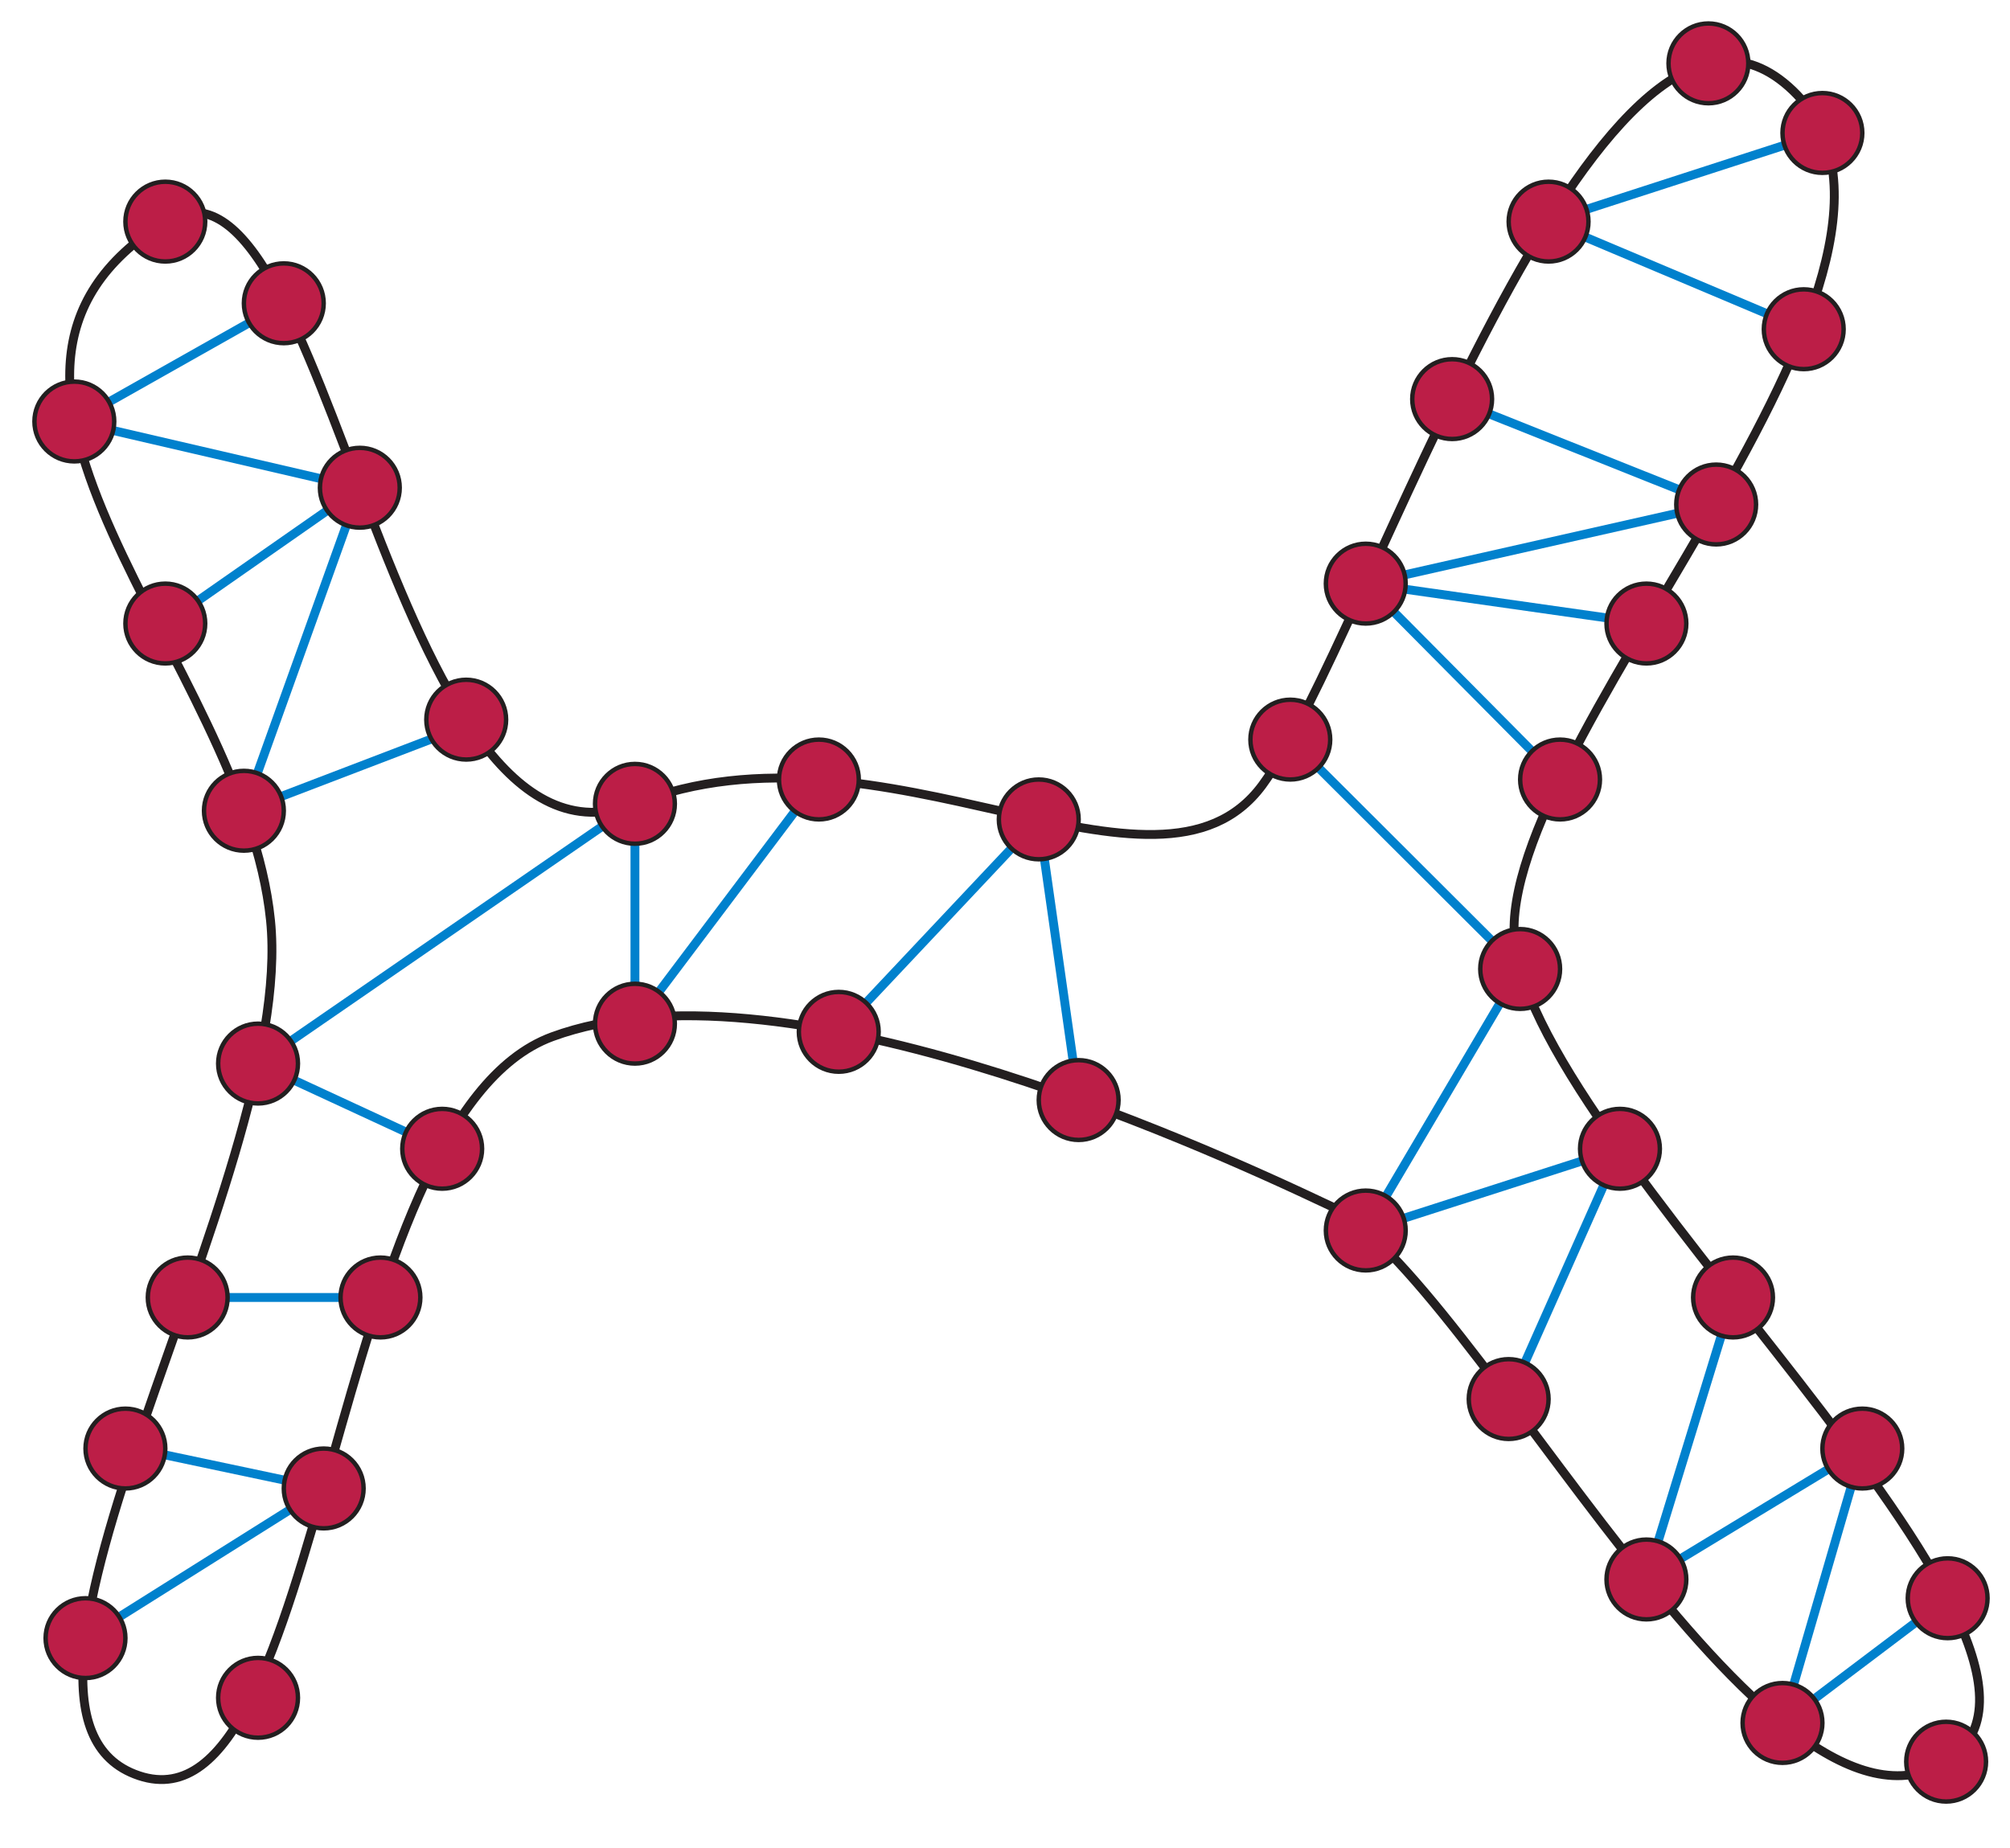 <?xml version="1.0" encoding="utf-8"?>
<!-- Generator: Adobe Illustrator 15.1.0, SVG Export Plug-In . SVG Version: 6.00 Build 0)  -->
<!DOCTYPE svg PUBLIC "-//W3C//DTD SVG 1.1//EN" "http://www.w3.org/Graphics/SVG/1.1/DTD/svg11.dtd">
<svg version="1.1" id="Layer_1" xmlns="http://www.w3.org/2000/svg" xmlns:xlink="http://www.w3.org/1999/xlink" x="0px" y="0px"
	 width="453.39px" height="416.948px" viewBox="0 0 453.39 416.948" enable-background="new 0 0 453.39 416.948"
	 xml:space="preserve">
<polyline fill="none" stroke="#0081CD" stroke-width="2" stroke-miterlimit="10" points="390.914,292.731 371.376,356.352 
	420.073,326.817 402.073,388.724 439.327,360.589 "/>
<polyline fill="none" stroke="#0081CD" stroke-width="2" stroke-miterlimit="10" points="291.051,166.868 342.898,218.617 
	308.072,277.62 365.41,259.182 340.306,315.65 "/>
<polyline fill="none" stroke="#0081CD" stroke-width="2" stroke-miterlimit="10" points="30.458,326.817 73.014,335.817 
	19.288,369.589 "/>
<line fill="none" stroke="#0081CD" stroke-width="2" stroke-miterlimit="10" x1="42.341" y1="292.731" x2="90.165" y2="292.731"/>
<polyline fill="none" stroke="#0081CD" stroke-width="2" stroke-miterlimit="10" points="64.014,68.425 16.767,95.097 
	81.165,110.043 "/>
<polyline fill="none" stroke="#0081CD" stroke-width="2" stroke-miterlimit="10" points="108.741,162.364 55.014,182.918 
	81.165,110.043 37.288,140.678 "/>
<polyline fill="none" stroke="#0081CD" stroke-width="2" stroke-miterlimit="10" points="184.716,175.868 143.221,230.957 
	143.221,181.356 58.21,239.957 99.741,259.182 "/>
<polyline fill="none" stroke="#0081CD" stroke-width="2" stroke-miterlimit="10" points="243.31,248.19 234.31,184.868 
	189.195,232.797 "/>
<line fill="none" stroke="#0081CD" stroke-width="2" stroke-miterlimit="10" x1="308.072" y1="131.678" x2="351.898" y2="175.868"/>
<polyline fill="none" stroke="#0081CD" stroke-width="2" stroke-miterlimit="10" points="327.557,90.045 387.111,113.823 
	308.072,131.678 371.376,140.678 "/>
<polyline fill="none" stroke="#0081CD" stroke-width="2" stroke-miterlimit="10" points="411.073,29.996 349.306,50 406.862,74.28 
	"/>
<path fill="none" stroke="#231F20" stroke-width="2" stroke-miterlimit="10" d="M37.288,50c37.117-22.925,50,153.39,105.933,131.356
	s117.797,27.965,141.525-4.237c23.729-32.203,75.423-195.763,118.644-157.627S340.678,163.56,341.525,210.17
	s138.136,161.864,97.458,187.288S332.203,287.288,300,272.034s-124.576-56.78-175.423-38.136S73.729,414.808,31.356,400.624
	S66.949,266.11,61.017,207.632C55.085,149.153-20.339,85.593,37.288,50z"/>
<circle fill="#BC1E47" stroke="#231F20" stroke-miterlimit="10" cx="37.288" cy="50" r="9"/>
<circle fill="#BC1E47" stroke="#231F20" stroke-miterlimit="10" cx="16.767" cy="95.097" r="9"/>
<circle fill="#BC1E47" stroke="#231F20" stroke-miterlimit="10" cx="64.014" cy="68.425" r="9"/>
<circle fill="#BC1E47" stroke="#231F20" stroke-miterlimit="10" cx="37.288" cy="140.678" r="9"/>
<circle fill="#BC1E47" stroke="#231F20" stroke-miterlimit="10" cx="81.165" cy="110.043" r="9"/>
<circle fill="#BC1E47" stroke="#231F20" stroke-miterlimit="10" cx="105.163" cy="162.364" r="9"/>
<circle fill="#BC1E47" stroke="#231F20" stroke-miterlimit="10" cx="55.014" cy="182.918" r="9"/>
<circle fill="#BC1E47" stroke="#231F20" stroke-miterlimit="10" cx="58.21" cy="239.957" r="9"/>
<circle fill="#BC1E47" stroke="#231F20" stroke-miterlimit="10" cx="99.741" cy="259.182" r="9"/>
<circle fill="#BC1E47" stroke="#231F20" stroke-miterlimit="10" cx="85.815" cy="292.731" r="9"/>
<circle fill="#BC1E47" stroke="#231F20" stroke-miterlimit="10" cx="42.341" cy="292.731" r="9"/>
<circle fill="#BC1E47" stroke="#231F20" stroke-miterlimit="10" cx="73.014" cy="335.817" r="9"/>
<circle fill="#BC1E47" stroke="#231F20" stroke-miterlimit="10" cx="28.288" cy="326.817" r="9"/>
<circle fill="#BC1E47" stroke="#231F20" stroke-miterlimit="10" cx="58.21" cy="383.051" r="9"/>
<circle fill="#BC1E47" stroke="#231F20" stroke-miterlimit="10" cx="19.288" cy="369.589" r="9"/>
<circle fill="#BC1E47" stroke="#231F20" stroke-miterlimit="10" cx="143.221" cy="181.356" r="9"/>
<circle fill="#BC1E47" stroke="#231F20" stroke-miterlimit="10" cx="143.221" cy="230.957" r="9"/>
<circle fill="#BC1E47" stroke="#231F20" stroke-miterlimit="10" cx="184.716" cy="175.868" r="9"/>
<circle fill="#BC1E47" stroke="#231F20" stroke-miterlimit="10" cx="189.195" cy="232.797" r="9"/>
<circle fill="#BC1E47" stroke="#231F20" stroke-miterlimit="10" cx="234.31" cy="184.868" r="9"/>
<circle fill="#BC1E47" stroke="#231F20" stroke-miterlimit="10" cx="243.31" cy="248.19" r="9"/>
<circle fill="#BC1E47" stroke="#231F20" stroke-miterlimit="10" cx="291.051" cy="166.868" r="9"/>
<circle fill="#BC1E47" stroke="#231F20" stroke-miterlimit="10" cx="308.072" cy="131.678" r="9"/>
<circle fill="#BC1E47" stroke="#231F20" stroke-miterlimit="10" cx="327.557" cy="90.045" r="9"/>
<circle fill="#BC1E47" stroke="#231F20" stroke-miterlimit="10" cx="349.306" cy="50" r="9"/>
<circle fill="#BC1E47" stroke="#231F20" stroke-miterlimit="10" cx="385.363" cy="14.296" r="9"/>
<circle fill="#BC1E47" stroke="#231F20" stroke-miterlimit="10" cx="411.073" cy="29.996" r="9"/>
<circle fill="#BC1E47" stroke="#231F20" stroke-miterlimit="10" cx="406.862" cy="74.28" r="9"/>
<circle fill="#BC1E47" stroke="#231F20" stroke-miterlimit="10" cx="387.111" cy="113.823" r="9"/>
<circle fill="#BC1E47" stroke="#231F20" stroke-miterlimit="10" cx="371.376" cy="140.678" r="9"/>
<circle fill="#BC1E47" stroke="#231F20" stroke-miterlimit="10" cx="351.898" cy="175.868" r="9"/>
<circle fill="#BC1E47" stroke="#231F20" stroke-miterlimit="10" cx="342.898" cy="218.617" r="9"/>
<circle fill="#BC1E47" stroke="#231F20" stroke-miterlimit="10" cx="365.41" cy="259.182" r="9"/>
<circle fill="#BC1E47" stroke="#231F20" stroke-miterlimit="10" cx="308.072" cy="277.62" r="9"/>
<circle fill="#BC1E47" stroke="#231F20" stroke-miterlimit="10" cx="340.306" cy="315.65" r="9"/>
<circle fill="#BC1E47" stroke="#231F20" stroke-miterlimit="10" cx="371.376" cy="356.352" r="9"/>
<circle fill="#BC1E47" stroke="#231F20" stroke-miterlimit="10" cx="420.073" cy="326.817" r="9"/>
<circle fill="#BC1E47" stroke="#231F20" stroke-miterlimit="10" cx="390.914" cy="292.731" r="9"/>
<circle fill="#BC1E47" stroke="#231F20" stroke-miterlimit="10" cx="439.327" cy="360.589" r="9"/>
<circle fill="#BC1E47" stroke="#231F20" stroke-miterlimit="10" cx="402.073" cy="388.724" r="9"/>
<circle fill="#BC1E47" stroke="#231F20" stroke-miterlimit="10" cx="438.983" cy="397.458" r="9"/>
</svg>

